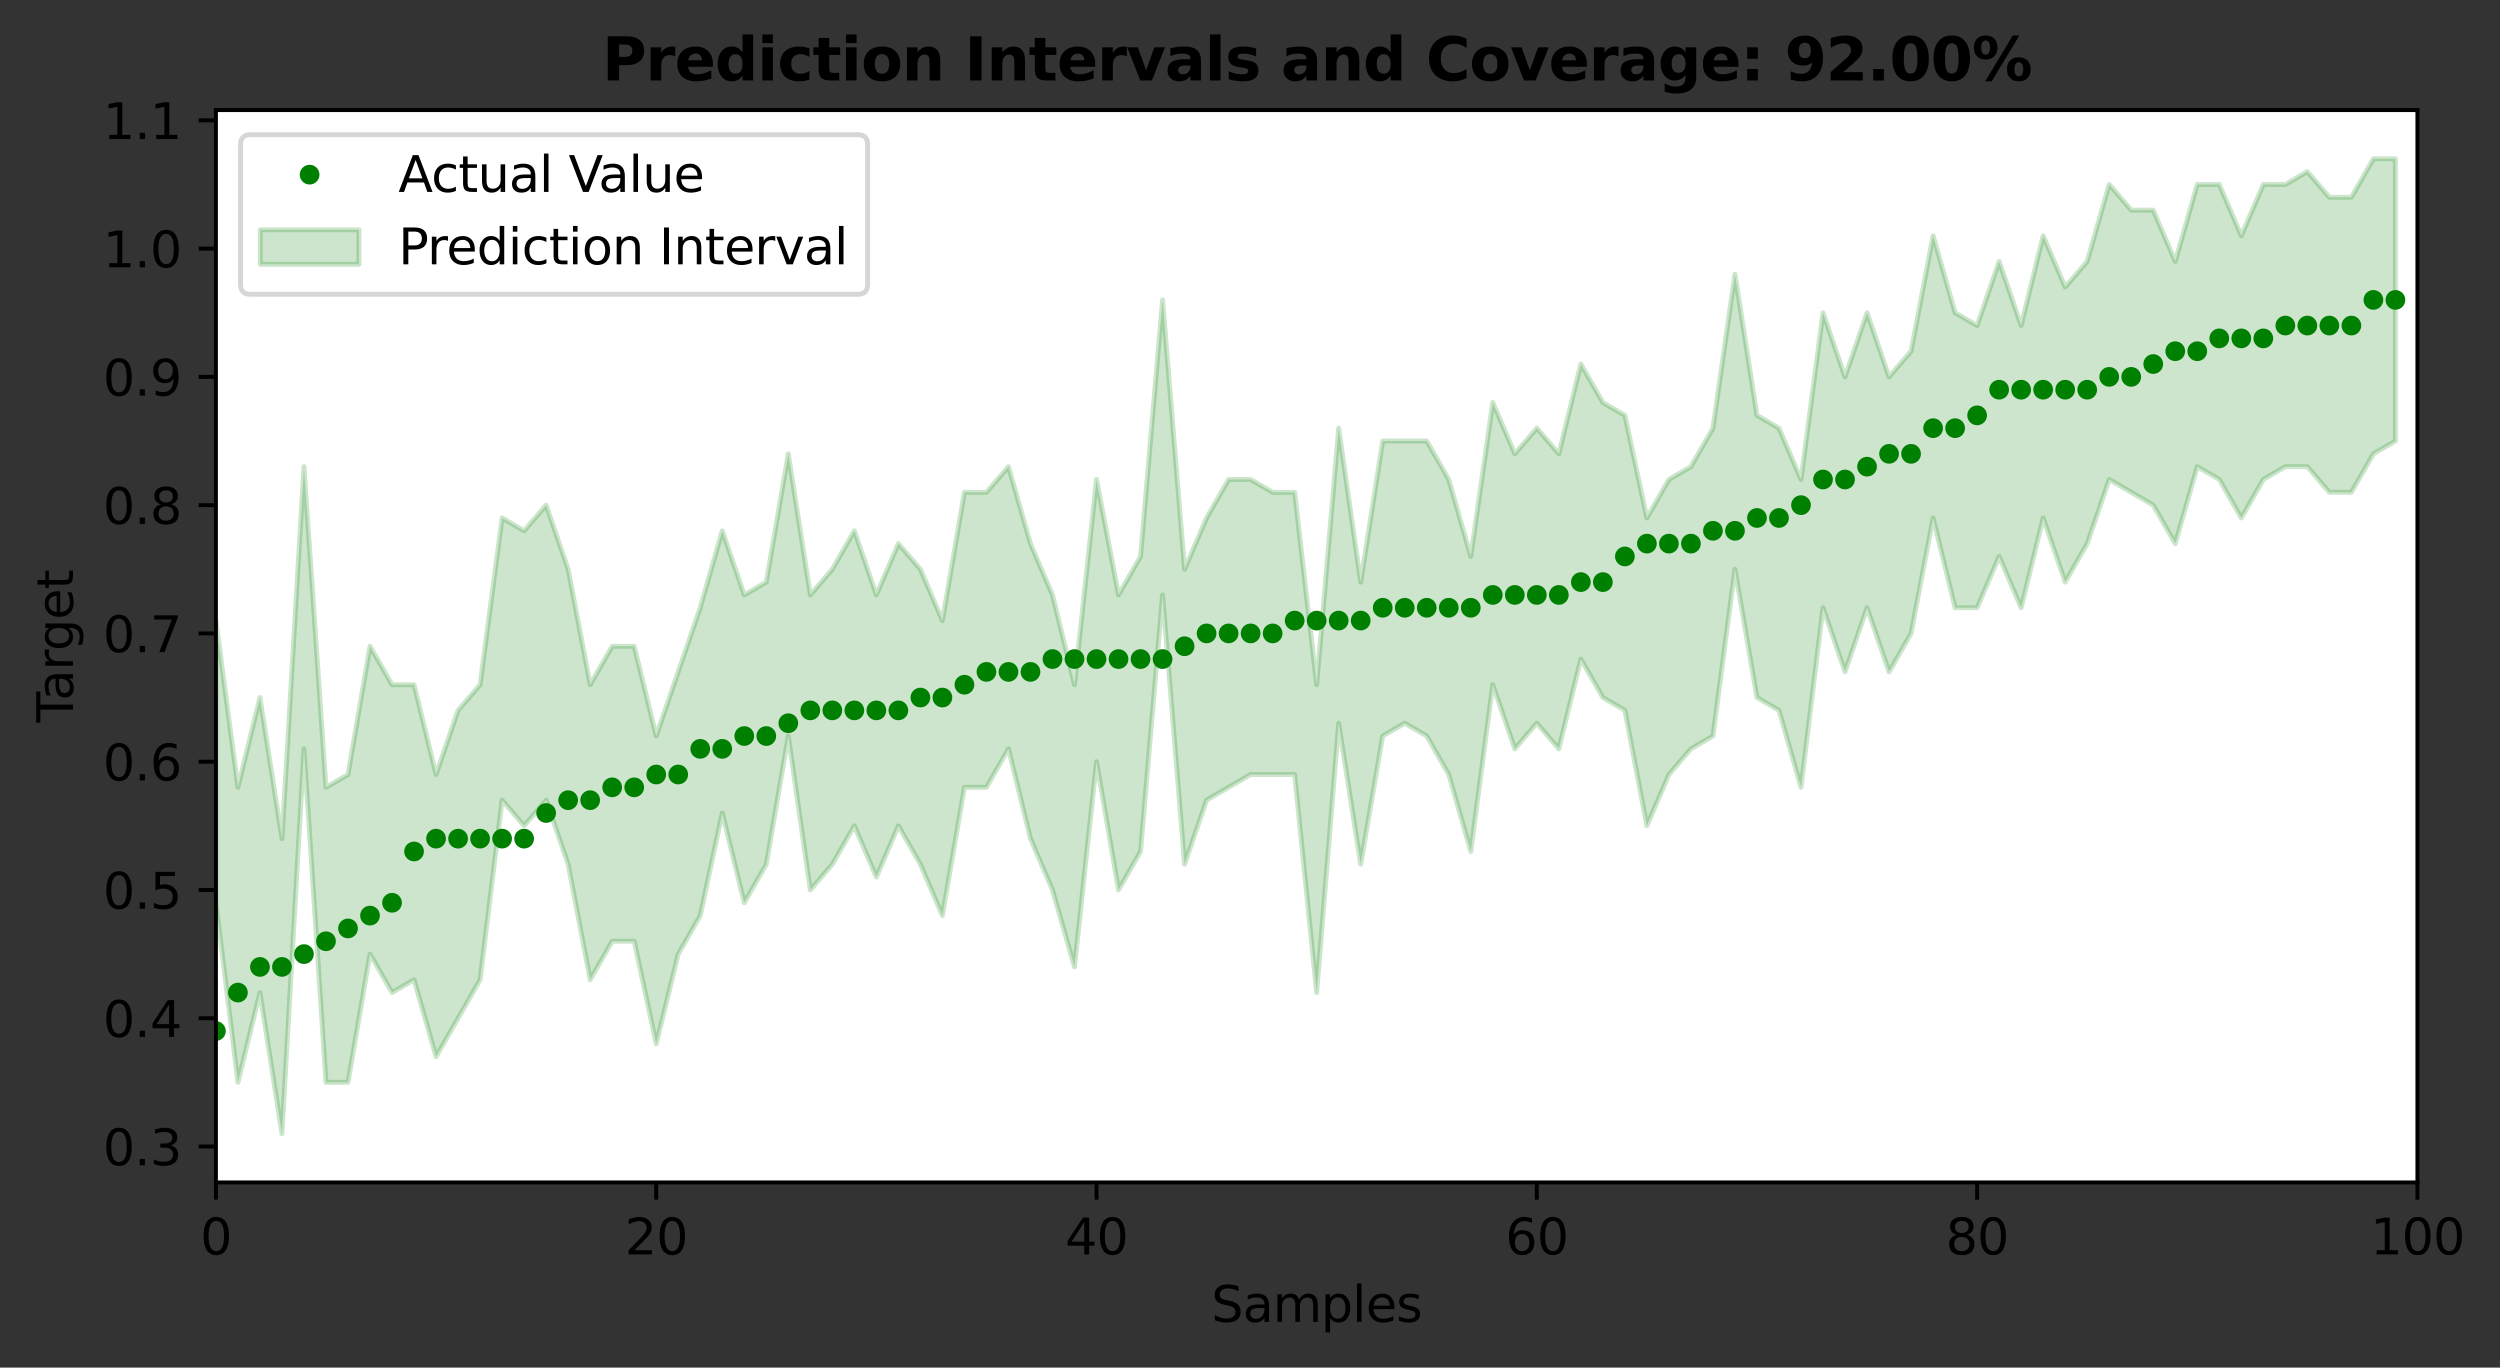 <?xml version="1.0" encoding="utf-8" standalone="no"?>
<!DOCTYPE svg PUBLIC "-//W3C//DTD SVG 1.1//EN"
  "http://www.w3.org/Graphics/SVG/1.1/DTD/svg11.dtd">
<svg xmlns:xlink="http://www.w3.org/1999/xlink" width="506.925pt" height="277.314pt" viewBox="0 0 506.925 277.314" xmlns="http://www.w3.org/2000/svg" version="1.1">
 <rect x="0" y="0" width="506.925" height="277.314" fill="#333333" stroke="none"/>
 <defs>
  <style type="text/css">*{stroke-linejoin: round; stroke-linecap: butt}</style>
 </defs>
 <g id="figure_1">
  <g id="patch_1">
   <path d="M 0 277.314 
L 506.925 277.314 
L 506.925 0 
L 0 0 
L 0 277.314 
z
" style="fill: none"/>
  </g>
  <g id="axes_1">
   <g id="patch_2">
    <path d="M 43.781 239.758 
L 490.181 239.758 
L 490.181 22.318 
L 43.781 22.318 
z
" style="fill: #ffffff"/>
   </g>
   <g id="PolyCollection_1">
    <defs>
     <path id="m444de2f236" d="M 43.781 -151.478 
L 43.781 -94.257 
L 48.245 -57.844 
L 52.709 -76.05 
L 57.173 -47.44 
L 61.637 -125.469 
L 66.101 -57.844 
L 70.565 -57.844 
L 75.029 -83.853 
L 79.493 -76.05 
L 83.957 -78.651 
L 88.421 -63.046 
L 92.885 -70.848 
L 97.349 -78.651 
L 101.813 -115.065 
L 106.277 -109.863 
L 110.741 -115.065 
L 115.205 -102.06 
L 119.669 -78.651 
L 124.133 -86.454 
L 128.597 -86.454 
L 133.061 -65.647 
L 137.525 -83.853 
L 141.989 -91.656 
L 146.453 -112.464 
L 150.917 -94.257 
L 155.381 -102.06 
L 159.845 -128.07 
L 164.309 -96.858 
L 168.773 -102.06 
L 173.237 -109.863 
L 177.701 -99.459 
L 182.165 -109.863 
L 186.629 -102.06 
L 191.093 -91.656 
L 195.557 -117.666 
L 200.021 -117.666 
L 204.485 -125.469 
L 208.949 -107.262 
L 213.413 -96.858 
L 217.877 -81.252 
L 222.341 -122.868 
L 226.805 -96.858 
L 231.269 -104.661 
L 235.733 -156.68 
L 240.197 -102.06 
L 244.661 -115.065 
L 249.125 -117.666 
L 253.589 -120.267 
L 258.053 -120.267 
L 262.517 -120.267 
L 266.981 -76.05 
L 271.445 -130.671 
L 275.909 -102.06 
L 280.373 -128.07 
L 284.837 -130.671 
L 289.301 -128.07 
L 293.765 -120.267 
L 298.229 -104.661 
L 302.693 -138.473 
L 307.157 -125.469 
L 311.621 -130.671 
L 316.085 -125.469 
L 320.549 -143.675 
L 325.013 -135.872 
L 329.477 -133.271 
L 333.941 -109.863 
L 338.405 -120.267 
L 342.869 -125.469 
L 347.333 -128.07 
L 351.797 -161.882 
L 356.261 -135.872 
L 360.725 -133.271 
L 365.189 -117.666 
L 369.653 -154.079 
L 374.117 -141.074 
L 378.581 -154.079 
L 383.045 -141.074 
L 387.509 -148.877 
L 391.973 -172.286 
L 396.437 -154.079 
L 400.901 -154.079 
L 405.365 -164.483 
L 409.829 -154.079 
L 414.293 -172.286 
L 418.757 -159.281 
L 423.221 -167.084 
L 427.685 -180.089 
L 432.149 -177.488 
L 436.613 -174.887 
L 441.077 -167.084 
L 445.541 -182.69 
L 450.005 -180.089 
L 454.469 -172.286 
L 458.933 -180.089 
L 463.397 -182.69 
L 467.861 -182.69 
L 472.325 -177.488 
L 476.789 -177.488 
L 481.253 -185.291 
L 485.717 -187.892 
L 485.717 -245.113 
L 485.717 -245.113 
L 481.253 -245.113 
L 476.789 -237.31 
L 472.325 -237.31 
L 467.861 -242.512 
L 463.397 -239.911 
L 458.933 -239.911 
L 454.469 -229.507 
L 450.005 -239.911 
L 445.541 -239.911 
L 441.077 -224.305 
L 436.613 -234.709 
L 432.149 -234.709 
L 427.685 -239.911 
L 423.221 -224.305 
L 418.757 -219.103 
L 414.293 -229.507 
L 409.829 -211.3 
L 405.365 -224.305 
L 400.901 -211.3 
L 396.437 -213.901 
L 391.973 -229.507 
L 387.509 -206.098 
L 383.045 -200.896 
L 378.581 -213.901 
L 374.117 -200.896 
L 369.653 -213.901 
L 365.189 -180.089 
L 360.725 -190.493 
L 356.261 -193.093 
L 351.797 -221.704 
L 347.333 -190.493 
L 342.869 -182.69 
L 338.405 -180.089 
L 333.941 -172.286 
L 329.477 -193.093 
L 325.013 -195.694 
L 320.549 -203.497 
L 316.085 -185.291 
L 311.621 -190.493 
L 307.157 -185.291 
L 302.693 -195.694 
L 298.229 -164.483 
L 293.765 -180.089 
L 289.301 -187.892 
L 284.837 -187.892 
L 280.373 -187.892 
L 275.909 -159.281 
L 271.445 -190.493 
L 266.981 -138.473 
L 262.517 -177.488 
L 258.053 -177.488 
L 253.589 -180.089 
L 249.125 -180.089 
L 244.661 -172.286 
L 240.197 -161.882 
L 235.733 -216.502 
L 231.269 -164.483 
L 226.805 -156.68 
L 222.341 -180.089 
L 217.877 -138.473 
L 213.413 -156.68 
L 208.949 -167.084 
L 204.485 -182.69 
L 200.021 -177.488 
L 195.557 -177.488 
L 191.093 -151.478 
L 186.629 -161.882 
L 182.165 -167.084 
L 177.701 -156.68 
L 173.237 -169.685 
L 168.773 -161.882 
L 164.309 -156.68 
L 159.845 -185.291 
L 155.381 -159.281 
L 150.917 -156.68 
L 146.453 -169.685 
L 141.989 -154.079 
L 137.525 -141.074 
L 133.061 -128.07 
L 128.597 -146.276 
L 124.133 -146.276 
L 119.669 -138.473 
L 115.205 -161.882 
L 110.741 -174.887 
L 106.277 -169.685 
L 101.813 -172.286 
L 97.349 -138.473 
L 92.885 -133.271 
L 88.421 -120.267 
L 83.957 -138.473 
L 79.493 -138.473 
L 75.029 -146.276 
L 70.565 -120.267 
L 66.101 -117.666 
L 61.637 -182.69 
L 57.173 -107.262 
L 52.709 -135.872 
L 48.245 -117.666 
L 43.781 -151.478 
z
" style="stroke: #008000; stroke-opacity: 0.2"/>
    </defs>
    <g clip-path="url(#pa0a5fe22d9)">
     <use xlink:href="#m444de2f236" x="0" y="277.314" style="fill: #008000; fill-opacity: 0.2; stroke: #008000; stroke-opacity: 0.2"/>
    </g>
   </g>
   <g id="matplotlib.axis_1">
    <g id="xtick_1">
     <g id="line2d_1">
      <defs>
       <path id="m618189be57" d="M 0 0 
L 0 3.5 
" style="stroke: #000000; stroke-width: 0.8"/>
      </defs>
      <g>
       <use xlink:href="#m618189be57" x="43.781" y="239.758" style="stroke: #000000; stroke-width: 0.8"/>
      </g>
     </g>
     <g id="text_1">
      <!-- 0 -->
      <g transform="translate(40.6 254.357)scale(0.1 -0.1)">
       <defs>
        <path id="DejaVuSans-30" d="M 2034 4250 
Q 1547 4250 1301 3770 
Q 1056 3291 1056 2328 
Q 1056 1369 1301 889 
Q 1547 409 2034 409 
Q 2525 409 2770 889 
Q 3016 1369 3016 2328 
Q 3016 3291 2770 3770 
Q 2525 4250 2034 4250 
z
M 2034 4750 
Q 2819 4750 3233 4129 
Q 3647 3509 3647 2328 
Q 3647 1150 3233 529 
Q 2819 -91 2034 -91 
Q 1250 -91 836 529 
Q 422 1150 422 2328 
Q 422 3509 836 4129 
Q 1250 4750 2034 4750 
z
" transform="scale(0.016)"/>
       </defs>
       <use xlink:href="#DejaVuSans-30"/>
      </g>
     </g>
    </g>
    <g id="xtick_2">
     <g id="line2d_2">
      <g>
       <use xlink:href="#m618189be57" x="133.061" y="239.758" style="stroke: #000000; stroke-width: 0.8"/>
      </g>
     </g>
     <g id="text_2">
      <!-- 20 -->
      <g transform="translate(126.699 254.357)scale(0.1 -0.1)">
       <defs>
        <path id="DejaVuSans-32" d="M 1228 531 
L 3431 531 
L 3431 0 
L 469 0 
L 469 531 
Q 828 903 1448 1529 
Q 2069 2156 2228 2338 
Q 2531 2678 2651 2914 
Q 2772 3150 2772 3378 
Q 2772 3750 2511 3984 
Q 2250 4219 1831 4219 
Q 1534 4219 1204 4116 
Q 875 4013 500 3803 
L 500 4441 
Q 881 4594 1212 4672 
Q 1544 4750 1819 4750 
Q 2544 4750 2975 4387 
Q 3406 4025 3406 3419 
Q 3406 3131 3298 2873 
Q 3191 2616 2906 2266 
Q 2828 2175 2409 1742 
Q 1991 1309 1228 531 
z
" transform="scale(0.016)"/>
       </defs>
       <use xlink:href="#DejaVuSans-32"/>
       <use xlink:href="#DejaVuSans-30" x="63.623"/>
      </g>
     </g>
    </g>
    <g id="xtick_3">
     <g id="line2d_3">
      <g>
       <use xlink:href="#m618189be57" x="222.341" y="239.758" style="stroke: #000000; stroke-width: 0.8"/>
      </g>
     </g>
     <g id="text_3">
      <!-- 40 -->
      <g transform="translate(215.979 254.357)scale(0.1 -0.1)">
       <defs>
        <path id="DejaVuSans-34" d="M 2419 4116 
L 825 1625 
L 2419 1625 
L 2419 4116 
z
M 2253 4666 
L 3047 4666 
L 3047 1625 
L 3713 1625 
L 3713 1100 
L 3047 1100 
L 3047 0 
L 2419 0 
L 2419 1100 
L 313 1100 
L 313 1709 
L 2253 4666 
z
" transform="scale(0.016)"/>
       </defs>
       <use xlink:href="#DejaVuSans-34"/>
       <use xlink:href="#DejaVuSans-30" x="63.623"/>
      </g>
     </g>
    </g>
    <g id="xtick_4">
     <g id="line2d_4">
      <g>
       <use xlink:href="#m618189be57" x="311.621" y="239.758" style="stroke: #000000; stroke-width: 0.8"/>
      </g>
     </g>
     <g id="text_4">
      <!-- 60 -->
      <g transform="translate(305.259 254.357)scale(0.1 -0.1)">
       <defs>
        <path id="DejaVuSans-36" d="M 2113 2584 
Q 1688 2584 1439 2293 
Q 1191 2003 1191 1497 
Q 1191 994 1439 701 
Q 1688 409 2113 409 
Q 2538 409 2786 701 
Q 3034 994 3034 1497 
Q 3034 2003 2786 2293 
Q 2538 2584 2113 2584 
z
M 3366 4563 
L 3366 3988 
Q 3128 4100 2886 4159 
Q 2644 4219 2406 4219 
Q 1781 4219 1451 3797 
Q 1122 3375 1075 2522 
Q 1259 2794 1537 2939 
Q 1816 3084 2150 3084 
Q 2853 3084 3261 2657 
Q 3669 2231 3669 1497 
Q 3669 778 3244 343 
Q 2819 -91 2113 -91 
Q 1303 -91 875 529 
Q 447 1150 447 2328 
Q 447 3434 972 4092 
Q 1497 4750 2381 4750 
Q 2619 4750 2861 4703 
Q 3103 4656 3366 4563 
z
" transform="scale(0.016)"/>
       </defs>
       <use xlink:href="#DejaVuSans-36"/>
       <use xlink:href="#DejaVuSans-30" x="63.623"/>
      </g>
     </g>
    </g>
    <g id="xtick_5">
     <g id="line2d_5">
      <g>
       <use xlink:href="#m618189be57" x="400.901" y="239.758" style="stroke: #000000; stroke-width: 0.8"/>
      </g>
     </g>
     <g id="text_5">
      <!-- 80 -->
      <g transform="translate(394.539 254.357)scale(0.1 -0.1)">
       <defs>
        <path id="DejaVuSans-38" d="M 2034 2216 
Q 1584 2216 1326 1975 
Q 1069 1734 1069 1313 
Q 1069 891 1326 650 
Q 1584 409 2034 409 
Q 2484 409 2743 651 
Q 3003 894 3003 1313 
Q 3003 1734 2745 1975 
Q 2488 2216 2034 2216 
z
M 1403 2484 
Q 997 2584 770 2862 
Q 544 3141 544 3541 
Q 544 4100 942 4425 
Q 1341 4750 2034 4750 
Q 2731 4750 3128 4425 
Q 3525 4100 3525 3541 
Q 3525 3141 3298 2862 
Q 3072 2584 2669 2484 
Q 3125 2378 3379 2068 
Q 3634 1759 3634 1313 
Q 3634 634 3220 271 
Q 2806 -91 2034 -91 
Q 1263 -91 848 271 
Q 434 634 434 1313 
Q 434 1759 690 2068 
Q 947 2378 1403 2484 
z
M 1172 3481 
Q 1172 3119 1398 2916 
Q 1625 2713 2034 2713 
Q 2441 2713 2670 2916 
Q 2900 3119 2900 3481 
Q 2900 3844 2670 4047 
Q 2441 4250 2034 4250 
Q 1625 4250 1398 4047 
Q 1172 3844 1172 3481 
z
" transform="scale(0.016)"/>
       </defs>
       <use xlink:href="#DejaVuSans-38"/>
       <use xlink:href="#DejaVuSans-30" x="63.623"/>
      </g>
     </g>
    </g>
    <g id="xtick_6">
     <g id="line2d_6">
      <g>
       <use xlink:href="#m618189be57" x="490.181" y="239.758" style="stroke: #000000; stroke-width: 0.8"/>
      </g>
     </g>
     <g id="text_6">
      <!-- 100 -->
      <g transform="translate(480.637 254.357)scale(0.1 -0.1)">
       <defs>
        <path id="DejaVuSans-31" d="M 794 531 
L 1825 531 
L 1825 4091 
L 703 3866 
L 703 4441 
L 1819 4666 
L 2450 4666 
L 2450 531 
L 3481 531 
L 3481 0 
L 794 0 
L 794 531 
z
" transform="scale(0.016)"/>
       </defs>
       <use xlink:href="#DejaVuSans-31"/>
       <use xlink:href="#DejaVuSans-30" x="63.623"/>
       <use xlink:href="#DejaVuSans-30" x="127.246"/>
      </g>
     </g>
    </g>
    <g id="text_7">
     <!-- Samples -->
     <g transform="translate(245.628 268.035)scale(0.1 -0.1)">
      <defs>
       <path id="DejaVuSans-53" d="M 3425 4513 
L 3425 3897 
Q 3066 4069 2747 4153 
Q 2428 4238 2131 4238 
Q 1616 4238 1336 4038 
Q 1056 3838 1056 3469 
Q 1056 3159 1242 3001 
Q 1428 2844 1947 2747 
L 2328 2669 
Q 3034 2534 3370 2195 
Q 3706 1856 3706 1288 
Q 3706 609 3251 259 
Q 2797 -91 1919 -91 
Q 1588 -91 1214 -16 
Q 841 59 441 206 
L 441 856 
Q 825 641 1194 531 
Q 1563 422 1919 422 
Q 2459 422 2753 634 
Q 3047 847 3047 1241 
Q 3047 1584 2836 1778 
Q 2625 1972 2144 2069 
L 1759 2144 
Q 1053 2284 737 2584 
Q 422 2884 422 3419 
Q 422 4038 858 4394 
Q 1294 4750 2059 4750 
Q 2388 4750 2728 4690 
Q 3069 4631 3425 4513 
z
" transform="scale(0.016)"/>
       <path id="DejaVuSans-61" d="M 2194 1759 
Q 1497 1759 1228 1600 
Q 959 1441 959 1056 
Q 959 750 1161 570 
Q 1363 391 1709 391 
Q 2188 391 2477 730 
Q 2766 1069 2766 1631 
L 2766 1759 
L 2194 1759 
z
M 3341 1997 
L 3341 0 
L 2766 0 
L 2766 531 
Q 2569 213 2275 61 
Q 1981 -91 1556 -91 
Q 1019 -91 701 211 
Q 384 513 384 1019 
Q 384 1609 779 1909 
Q 1175 2209 1959 2209 
L 2766 2209 
L 2766 2266 
Q 2766 2663 2505 2880 
Q 2244 3097 1772 3097 
Q 1472 3097 1187 3025 
Q 903 2953 641 2809 
L 641 3341 
Q 956 3463 1253 3523 
Q 1550 3584 1831 3584 
Q 2591 3584 2966 3190 
Q 3341 2797 3341 1997 
z
" transform="scale(0.016)"/>
       <path id="DejaVuSans-6d" d="M 3328 2828 
Q 3544 3216 3844 3400 
Q 4144 3584 4550 3584 
Q 5097 3584 5394 3201 
Q 5691 2819 5691 2113 
L 5691 0 
L 5113 0 
L 5113 2094 
Q 5113 2597 4934 2840 
Q 4756 3084 4391 3084 
Q 3944 3084 3684 2787 
Q 3425 2491 3425 1978 
L 3425 0 
L 2847 0 
L 2847 2094 
Q 2847 2600 2669 2842 
Q 2491 3084 2119 3084 
Q 1678 3084 1418 2786 
Q 1159 2488 1159 1978 
L 1159 0 
L 581 0 
L 581 3500 
L 1159 3500 
L 1159 2956 
Q 1356 3278 1631 3431 
Q 1906 3584 2284 3584 
Q 2666 3584 2933 3390 
Q 3200 3197 3328 2828 
z
" transform="scale(0.016)"/>
       <path id="DejaVuSans-70" d="M 1159 525 
L 1159 -1331 
L 581 -1331 
L 581 3500 
L 1159 3500 
L 1159 2969 
Q 1341 3281 1617 3432 
Q 1894 3584 2278 3584 
Q 2916 3584 3314 3078 
Q 3713 2572 3713 1747 
Q 3713 922 3314 415 
Q 2916 -91 2278 -91 
Q 1894 -91 1617 61 
Q 1341 213 1159 525 
z
M 3116 1747 
Q 3116 2381 2855 2742 
Q 2594 3103 2138 3103 
Q 1681 3103 1420 2742 
Q 1159 2381 1159 1747 
Q 1159 1113 1420 752 
Q 1681 391 2138 391 
Q 2594 391 2855 752 
Q 3116 1113 3116 1747 
z
" transform="scale(0.016)"/>
       <path id="DejaVuSans-6c" d="M 603 4863 
L 1178 4863 
L 1178 0 
L 603 0 
L 603 4863 
z
" transform="scale(0.016)"/>
       <path id="DejaVuSans-65" d="M 3597 1894 
L 3597 1613 
L 953 1613 
Q 991 1019 1311 708 
Q 1631 397 2203 397 
Q 2534 397 2845 478 
Q 3156 559 3463 722 
L 3463 178 
Q 3153 47 2828 -22 
Q 2503 -91 2169 -91 
Q 1331 -91 842 396 
Q 353 884 353 1716 
Q 353 2575 817 3079 
Q 1281 3584 2069 3584 
Q 2775 3584 3186 3129 
Q 3597 2675 3597 1894 
z
M 3022 2063 
Q 3016 2534 2758 2815 
Q 2500 3097 2075 3097 
Q 1594 3097 1305 2825 
Q 1016 2553 972 2059 
L 3022 2063 
z
" transform="scale(0.016)"/>
       <path id="DejaVuSans-73" d="M 2834 3397 
L 2834 2853 
Q 2591 2978 2328 3040 
Q 2066 3103 1784 3103 
Q 1356 3103 1142 2972 
Q 928 2841 928 2578 
Q 928 2378 1081 2264 
Q 1234 2150 1697 2047 
L 1894 2003 
Q 2506 1872 2764 1633 
Q 3022 1394 3022 966 
Q 3022 478 2636 193 
Q 2250 -91 1575 -91 
Q 1294 -91 989 -36 
Q 684 19 347 128 
L 347 722 
Q 666 556 975 473 
Q 1284 391 1588 391 
Q 1994 391 2212 530 
Q 2431 669 2431 922 
Q 2431 1156 2273 1281 
Q 2116 1406 1581 1522 
L 1381 1569 
Q 847 1681 609 1914 
Q 372 2147 372 2553 
Q 372 3047 722 3315 
Q 1072 3584 1716 3584 
Q 2034 3584 2315 3537 
Q 2597 3491 2834 3397 
z
" transform="scale(0.016)"/>
      </defs>
      <use xlink:href="#DejaVuSans-53"/>
      <use xlink:href="#DejaVuSans-61" x="63.477"/>
      <use xlink:href="#DejaVuSans-6d" x="124.756"/>
      <use xlink:href="#DejaVuSans-70" x="222.168"/>
      <use xlink:href="#DejaVuSans-6c" x="285.645"/>
      <use xlink:href="#DejaVuSans-65" x="313.428"/>
      <use xlink:href="#DejaVuSans-73" x="374.951"/>
     </g>
    </g>
   </g>
   <g id="matplotlib.axis_2">
    <g id="ytick_1">
     <g id="line2d_7">
      <defs>
       <path id="m7cdeef0e94" d="M 0 0 
L -3.5 0 
" style="stroke: #000000; stroke-width: 0.8"/>
      </defs>
      <g>
       <use xlink:href="#m7cdeef0e94" x="43.781" y="232.475" style="stroke: #000000; stroke-width: 0.8"/>
      </g>
     </g>
     <g id="text_8">
      <!-- 0.3 -->
      <g transform="translate(20.878 236.275)scale(0.1 -0.1)">
       <defs>
        <path id="DejaVuSans-2e" d="M 684 794 
L 1344 794 
L 1344 0 
L 684 0 
L 684 794 
z
" transform="scale(0.016)"/>
        <path id="DejaVuSans-33" d="M 2597 2516 
Q 3050 2419 3304 2112 
Q 3559 1806 3559 1356 
Q 3559 666 3084 287 
Q 2609 -91 1734 -91 
Q 1441 -91 1130 -33 
Q 819 25 488 141 
L 488 750 
Q 750 597 1062 519 
Q 1375 441 1716 441 
Q 2309 441 2620 675 
Q 2931 909 2931 1356 
Q 2931 1769 2642 2001 
Q 2353 2234 1838 2234 
L 1294 2234 
L 1294 2753 
L 1863 2753 
Q 2328 2753 2575 2939 
Q 2822 3125 2822 3475 
Q 2822 3834 2567 4026 
Q 2313 4219 1838 4219 
Q 1578 4219 1281 4162 
Q 984 4106 628 3988 
L 628 4550 
Q 988 4650 1302 4700 
Q 1616 4750 1894 4750 
Q 2613 4750 3031 4423 
Q 3450 4097 3450 3541 
Q 3450 3153 3228 2886 
Q 3006 2619 2597 2516 
z
" transform="scale(0.016)"/>
       </defs>
       <use xlink:href="#DejaVuSans-30"/>
       <use xlink:href="#DejaVuSans-2e" x="63.623"/>
       <use xlink:href="#DejaVuSans-33" x="95.41"/>
      </g>
     </g>
    </g>
    <g id="ytick_2">
     <g id="line2d_8">
      <g>
       <use xlink:href="#m7cdeef0e94" x="43.781" y="206.466" style="stroke: #000000; stroke-width: 0.8"/>
      </g>
     </g>
     <g id="text_9">
      <!-- 0.4 -->
      <g transform="translate(20.878 210.265)scale(0.1 -0.1)">
       <use xlink:href="#DejaVuSans-30"/>
       <use xlink:href="#DejaVuSans-2e" x="63.623"/>
       <use xlink:href="#DejaVuSans-34" x="95.41"/>
      </g>
     </g>
    </g>
    <g id="ytick_3">
     <g id="line2d_9">
      <g>
       <use xlink:href="#m7cdeef0e94" x="43.781" y="180.456" style="stroke: #000000; stroke-width: 0.8"/>
      </g>
     </g>
     <g id="text_10">
      <!-- 0.5 -->
      <g transform="translate(20.878 184.256)scale(0.1 -0.1)">
       <defs>
        <path id="DejaVuSans-35" d="M 691 4666 
L 3169 4666 
L 3169 4134 
L 1269 4134 
L 1269 2991 
Q 1406 3038 1543 3061 
Q 1681 3084 1819 3084 
Q 2600 3084 3056 2656 
Q 3513 2228 3513 1497 
Q 3513 744 3044 326 
Q 2575 -91 1722 -91 
Q 1428 -91 1123 -41 
Q 819 9 494 109 
L 494 744 
Q 775 591 1075 516 
Q 1375 441 1709 441 
Q 2250 441 2565 725 
Q 2881 1009 2881 1497 
Q 2881 1984 2565 2268 
Q 2250 2553 1709 2553 
Q 1456 2553 1204 2497 
Q 953 2441 691 2322 
L 691 4666 
z
" transform="scale(0.016)"/>
       </defs>
       <use xlink:href="#DejaVuSans-30"/>
       <use xlink:href="#DejaVuSans-2e" x="63.623"/>
       <use xlink:href="#DejaVuSans-35" x="95.41"/>
      </g>
     </g>
    </g>
    <g id="ytick_4">
     <g id="line2d_10">
      <g>
       <use xlink:href="#m7cdeef0e94" x="43.781" y="154.447" style="stroke: #000000; stroke-width: 0.8"/>
      </g>
     </g>
     <g id="text_11">
      <!-- 0.6 -->
      <g transform="translate(20.878 158.246)scale(0.1 -0.1)">
       <use xlink:href="#DejaVuSans-30"/>
       <use xlink:href="#DejaVuSans-2e" x="63.623"/>
       <use xlink:href="#DejaVuSans-36" x="95.41"/>
      </g>
     </g>
    </g>
    <g id="ytick_5">
     <g id="line2d_11">
      <g>
       <use xlink:href="#m7cdeef0e94" x="43.781" y="128.437" style="stroke: #000000; stroke-width: 0.8"/>
      </g>
     </g>
     <g id="text_12">
      <!-- 0.7 -->
      <g transform="translate(20.878 132.236)scale(0.1 -0.1)">
       <defs>
        <path id="DejaVuSans-37" d="M 525 4666 
L 3525 4666 
L 3525 4397 
L 1831 0 
L 1172 0 
L 2766 4134 
L 525 4134 
L 525 4666 
z
" transform="scale(0.016)"/>
       </defs>
       <use xlink:href="#DejaVuSans-30"/>
       <use xlink:href="#DejaVuSans-2e" x="63.623"/>
       <use xlink:href="#DejaVuSans-37" x="95.41"/>
      </g>
     </g>
    </g>
    <g id="ytick_6">
     <g id="line2d_12">
      <g>
       <use xlink:href="#m7cdeef0e94" x="43.781" y="102.428" style="stroke: #000000; stroke-width: 0.8"/>
      </g>
     </g>
     <g id="text_13">
      <!-- 0.8 -->
      <g transform="translate(20.878 106.227)scale(0.1 -0.1)">
       <use xlink:href="#DejaVuSans-30"/>
       <use xlink:href="#DejaVuSans-2e" x="63.623"/>
       <use xlink:href="#DejaVuSans-38" x="95.41"/>
      </g>
     </g>
    </g>
    <g id="ytick_7">
     <g id="line2d_13">
      <g>
       <use xlink:href="#m7cdeef0e94" x="43.781" y="76.418" style="stroke: #000000; stroke-width: 0.8"/>
      </g>
     </g>
     <g id="text_14">
      <!-- 0.9 -->
      <g transform="translate(20.878 80.217)scale(0.1 -0.1)">
       <defs>
        <path id="DejaVuSans-39" d="M 703 97 
L 703 672 
Q 941 559 1184 500 
Q 1428 441 1663 441 
Q 2288 441 2617 861 
Q 2947 1281 2994 2138 
Q 2813 1869 2534 1725 
Q 2256 1581 1919 1581 
Q 1219 1581 811 2004 
Q 403 2428 403 3163 
Q 403 3881 828 4315 
Q 1253 4750 1959 4750 
Q 2769 4750 3195 4129 
Q 3622 3509 3622 2328 
Q 3622 1225 3098 567 
Q 2575 -91 1691 -91 
Q 1453 -91 1209 -44 
Q 966 3 703 97 
z
M 1959 2075 
Q 2384 2075 2632 2365 
Q 2881 2656 2881 3163 
Q 2881 3666 2632 3958 
Q 2384 4250 1959 4250 
Q 1534 4250 1286 3958 
Q 1038 3666 1038 3163 
Q 1038 2656 1286 2365 
Q 1534 2075 1959 2075 
z
" transform="scale(0.016)"/>
       </defs>
       <use xlink:href="#DejaVuSans-30"/>
       <use xlink:href="#DejaVuSans-2e" x="63.623"/>
       <use xlink:href="#DejaVuSans-39" x="95.41"/>
      </g>
     </g>
    </g>
    <g id="ytick_8">
     <g id="line2d_14">
      <g>
       <use xlink:href="#m7cdeef0e94" x="43.781" y="50.408" style="stroke: #000000; stroke-width: 0.8"/>
      </g>
     </g>
     <g id="text_15">
      <!-- 1.0 -->
      <g transform="translate(20.878 54.208)scale(0.1 -0.1)">
       <use xlink:href="#DejaVuSans-31"/>
       <use xlink:href="#DejaVuSans-2e" x="63.623"/>
       <use xlink:href="#DejaVuSans-30" x="95.41"/>
      </g>
     </g>
    </g>
    <g id="ytick_9">
     <g id="line2d_15">
      <g>
       <use xlink:href="#m7cdeef0e94" x="43.781" y="24.399" style="stroke: #000000; stroke-width: 0.8"/>
      </g>
     </g>
     <g id="text_16">
      <!-- 1.1 -->
      <g transform="translate(20.878 28.198)scale(0.1 -0.1)">
       <use xlink:href="#DejaVuSans-31"/>
       <use xlink:href="#DejaVuSans-2e" x="63.623"/>
       <use xlink:href="#DejaVuSans-31" x="95.41"/>
      </g>
     </g>
    </g>
    <g id="text_17">
     <!-- Target -->
     <g transform="translate(14.798 146.51)rotate(-90)scale(0.1 -0.1)">
      <defs>
       <path id="DejaVuSans-54" d="M -19 4666 
L 3928 4666 
L 3928 4134 
L 2272 4134 
L 2272 0 
L 1638 0 
L 1638 4134 
L -19 4134 
L -19 4666 
z
" transform="scale(0.016)"/>
       <path id="DejaVuSans-72" d="M 2631 2963 
Q 2534 3019 2420 3045 
Q 2306 3072 2169 3072 
Q 1681 3072 1420 2755 
Q 1159 2438 1159 1844 
L 1159 0 
L 581 0 
L 581 3500 
L 1159 3500 
L 1159 2956 
Q 1341 3275 1631 3429 
Q 1922 3584 2338 3584 
Q 2397 3584 2469 3576 
Q 2541 3569 2628 3553 
L 2631 2963 
z
" transform="scale(0.016)"/>
       <path id="DejaVuSans-67" d="M 2906 1791 
Q 2906 2416 2648 2759 
Q 2391 3103 1925 3103 
Q 1463 3103 1205 2759 
Q 947 2416 947 1791 
Q 947 1169 1205 825 
Q 1463 481 1925 481 
Q 2391 481 2648 825 
Q 2906 1169 2906 1791 
z
M 3481 434 
Q 3481 -459 3084 -895 
Q 2688 -1331 1869 -1331 
Q 1566 -1331 1297 -1286 
Q 1028 -1241 775 -1147 
L 775 -588 
Q 1028 -725 1275 -790 
Q 1522 -856 1778 -856 
Q 2344 -856 2625 -561 
Q 2906 -266 2906 331 
L 2906 616 
Q 2728 306 2450 153 
Q 2172 0 1784 0 
Q 1141 0 747 490 
Q 353 981 353 1791 
Q 353 2603 747 3093 
Q 1141 3584 1784 3584 
Q 2172 3584 2450 3431 
Q 2728 3278 2906 2969 
L 2906 3500 
L 3481 3500 
L 3481 434 
z
" transform="scale(0.016)"/>
       <path id="DejaVuSans-74" d="M 1172 4494 
L 1172 3500 
L 2356 3500 
L 2356 3053 
L 1172 3053 
L 1172 1153 
Q 1172 725 1289 603 
Q 1406 481 1766 481 
L 2356 481 
L 2356 0 
L 1766 0 
Q 1100 0 847 248 
Q 594 497 594 1153 
L 594 3053 
L 172 3053 
L 172 3500 
L 594 3500 
L 594 4494 
L 1172 4494 
z
" transform="scale(0.016)"/>
      </defs>
      <use xlink:href="#DejaVuSans-54"/>
      <use xlink:href="#DejaVuSans-61" x="44.584"/>
      <use xlink:href="#DejaVuSans-72" x="105.863"/>
      <use xlink:href="#DejaVuSans-67" x="145.227"/>
      <use xlink:href="#DejaVuSans-65" x="208.703"/>
      <use xlink:href="#DejaVuSans-74" x="270.227"/>
     </g>
    </g>
   </g>
   <g id="line2d_16">
    <defs>
     <path id="m1cd33ff6ee" d="M 0 1.5 
C 0.398 1.5 0.779 1.342 1.061 1.061 
C 1.342 0.779 1.5 0.398 1.5 0 
C 1.5 -0.398 1.342 -0.779 1.061 -1.061 
C 0.779 -1.342 0.398 -1.5 0 -1.5 
C -0.398 -1.5 -0.779 -1.342 -1.061 -1.061 
C -1.342 -0.779 -1.5 -0.398 -1.5 0 
C -1.5 0.398 -1.342 0.779 -1.061 1.061 
C -0.779 1.342 -0.398 1.5 0 1.5 
z
" style="stroke: #008000"/>
    </defs>
    <g clip-path="url(#pa0a5fe22d9)">
     <use xlink:href="#m1cd33ff6ee" x="43.781" y="209.067" style="fill: #008000; stroke: #008000"/>
     <use xlink:href="#m1cd33ff6ee" x="48.245" y="201.264" style="fill: #008000; stroke: #008000"/>
     <use xlink:href="#m1cd33ff6ee" x="52.709" y="196.062" style="fill: #008000; stroke: #008000"/>
     <use xlink:href="#m1cd33ff6ee" x="57.173" y="196.062" style="fill: #008000; stroke: #008000"/>
     <use xlink:href="#m1cd33ff6ee" x="61.637" y="193.461" style="fill: #008000; stroke: #008000"/>
     <use xlink:href="#m1cd33ff6ee" x="66.101" y="190.86" style="fill: #008000; stroke: #008000"/>
     <use xlink:href="#m1cd33ff6ee" x="70.565" y="188.259" style="fill: #008000; stroke: #008000"/>
     <use xlink:href="#m1cd33ff6ee" x="75.029" y="185.658" style="fill: #008000; stroke: #008000"/>
     <use xlink:href="#m1cd33ff6ee" x="79.493" y="183.057" style="fill: #008000; stroke: #008000"/>
     <use xlink:href="#m1cd33ff6ee" x="83.957" y="172.653" style="fill: #008000; stroke: #008000"/>
     <use xlink:href="#m1cd33ff6ee" x="88.421" y="170.052" style="fill: #008000; stroke: #008000"/>
     <use xlink:href="#m1cd33ff6ee" x="92.885" y="170.052" style="fill: #008000; stroke: #008000"/>
     <use xlink:href="#m1cd33ff6ee" x="97.349" y="170.052" style="fill: #008000; stroke: #008000"/>
     <use xlink:href="#m1cd33ff6ee" x="101.813" y="170.052" style="fill: #008000; stroke: #008000"/>
     <use xlink:href="#m1cd33ff6ee" x="106.277" y="170.052" style="fill: #008000; stroke: #008000"/>
     <use xlink:href="#m1cd33ff6ee" x="110.741" y="164.851" style="fill: #008000; stroke: #008000"/>
     <use xlink:href="#m1cd33ff6ee" x="115.205" y="162.25" style="fill: #008000; stroke: #008000"/>
     <use xlink:href="#m1cd33ff6ee" x="119.669" y="162.25" style="fill: #008000; stroke: #008000"/>
     <use xlink:href="#m1cd33ff6ee" x="124.133" y="159.649" style="fill: #008000; stroke: #008000"/>
     <use xlink:href="#m1cd33ff6ee" x="128.597" y="159.649" style="fill: #008000; stroke: #008000"/>
     <use xlink:href="#m1cd33ff6ee" x="133.061" y="157.048" style="fill: #008000; stroke: #008000"/>
     <use xlink:href="#m1cd33ff6ee" x="137.525" y="157.048" style="fill: #008000; stroke: #008000"/>
     <use xlink:href="#m1cd33ff6ee" x="141.989" y="151.846" style="fill: #008000; stroke: #008000"/>
     <use xlink:href="#m1cd33ff6ee" x="146.453" y="151.846" style="fill: #008000; stroke: #008000"/>
     <use xlink:href="#m1cd33ff6ee" x="150.917" y="149.245" style="fill: #008000; stroke: #008000"/>
     <use xlink:href="#m1cd33ff6ee" x="155.381" y="149.245" style="fill: #008000; stroke: #008000"/>
     <use xlink:href="#m1cd33ff6ee" x="159.845" y="146.644" style="fill: #008000; stroke: #008000"/>
     <use xlink:href="#m1cd33ff6ee" x="164.309" y="144.043" style="fill: #008000; stroke: #008000"/>
     <use xlink:href="#m1cd33ff6ee" x="168.773" y="144.043" style="fill: #008000; stroke: #008000"/>
     <use xlink:href="#m1cd33ff6ee" x="173.237" y="144.043" style="fill: #008000; stroke: #008000"/>
     <use xlink:href="#m1cd33ff6ee" x="177.701" y="144.043" style="fill: #008000; stroke: #008000"/>
     <use xlink:href="#m1cd33ff6ee" x="182.165" y="144.043" style="fill: #008000; stroke: #008000"/>
     <use xlink:href="#m1cd33ff6ee" x="186.629" y="141.442" style="fill: #008000; stroke: #008000"/>
     <use xlink:href="#m1cd33ff6ee" x="191.093" y="141.442" style="fill: #008000; stroke: #008000"/>
     <use xlink:href="#m1cd33ff6ee" x="195.557" y="138.841" style="fill: #008000; stroke: #008000"/>
     <use xlink:href="#m1cd33ff6ee" x="200.021" y="136.24" style="fill: #008000; stroke: #008000"/>
     <use xlink:href="#m1cd33ff6ee" x="204.485" y="136.24" style="fill: #008000; stroke: #008000"/>
     <use xlink:href="#m1cd33ff6ee" x="208.949" y="136.24" style="fill: #008000; stroke: #008000"/>
     <use xlink:href="#m1cd33ff6ee" x="213.413" y="133.639" style="fill: #008000; stroke: #008000"/>
     <use xlink:href="#m1cd33ff6ee" x="217.877" y="133.639" style="fill: #008000; stroke: #008000"/>
     <use xlink:href="#m1cd33ff6ee" x="222.341" y="133.639" style="fill: #008000; stroke: #008000"/>
     <use xlink:href="#m1cd33ff6ee" x="226.805" y="133.639" style="fill: #008000; stroke: #008000"/>
     <use xlink:href="#m1cd33ff6ee" x="231.269" y="133.639" style="fill: #008000; stroke: #008000"/>
     <use xlink:href="#m1cd33ff6ee" x="235.733" y="133.639" style="fill: #008000; stroke: #008000"/>
     <use xlink:href="#m1cd33ff6ee" x="240.197" y="131.038" style="fill: #008000; stroke: #008000"/>
     <use xlink:href="#m1cd33ff6ee" x="244.661" y="128.437" style="fill: #008000; stroke: #008000"/>
     <use xlink:href="#m1cd33ff6ee" x="249.125" y="128.437" style="fill: #008000; stroke: #008000"/>
     <use xlink:href="#m1cd33ff6ee" x="253.589" y="128.437" style="fill: #008000; stroke: #008000"/>
     <use xlink:href="#m1cd33ff6ee" x="258.053" y="128.437" style="fill: #008000; stroke: #008000"/>
     <use xlink:href="#m1cd33ff6ee" x="262.517" y="125.836" style="fill: #008000; stroke: #008000"/>
     <use xlink:href="#m1cd33ff6ee" x="266.981" y="125.836" style="fill: #008000; stroke: #008000"/>
     <use xlink:href="#m1cd33ff6ee" x="271.445" y="125.836" style="fill: #008000; stroke: #008000"/>
     <use xlink:href="#m1cd33ff6ee" x="275.909" y="125.836" style="fill: #008000; stroke: #008000"/>
     <use xlink:href="#m1cd33ff6ee" x="280.373" y="123.235" style="fill: #008000; stroke: #008000"/>
     <use xlink:href="#m1cd33ff6ee" x="284.837" y="123.235" style="fill: #008000; stroke: #008000"/>
     <use xlink:href="#m1cd33ff6ee" x="289.301" y="123.235" style="fill: #008000; stroke: #008000"/>
     <use xlink:href="#m1cd33ff6ee" x="293.765" y="123.235" style="fill: #008000; stroke: #008000"/>
     <use xlink:href="#m1cd33ff6ee" x="298.229" y="123.235" style="fill: #008000; stroke: #008000"/>
     <use xlink:href="#m1cd33ff6ee" x="302.693" y="120.634" style="fill: #008000; stroke: #008000"/>
     <use xlink:href="#m1cd33ff6ee" x="307.157" y="120.634" style="fill: #008000; stroke: #008000"/>
     <use xlink:href="#m1cd33ff6ee" x="311.621" y="120.634" style="fill: #008000; stroke: #008000"/>
     <use xlink:href="#m1cd33ff6ee" x="316.085" y="120.634" style="fill: #008000; stroke: #008000"/>
     <use xlink:href="#m1cd33ff6ee" x="320.549" y="118.033" style="fill: #008000; stroke: #008000"/>
     <use xlink:href="#m1cd33ff6ee" x="325.013" y="118.033" style="fill: #008000; stroke: #008000"/>
     <use xlink:href="#m1cd33ff6ee" x="329.477" y="112.831" style="fill: #008000; stroke: #008000"/>
     <use xlink:href="#m1cd33ff6ee" x="333.941" y="110.23" style="fill: #008000; stroke: #008000"/>
     <use xlink:href="#m1cd33ff6ee" x="338.405" y="110.23" style="fill: #008000; stroke: #008000"/>
     <use xlink:href="#m1cd33ff6ee" x="342.869" y="110.23" style="fill: #008000; stroke: #008000"/>
     <use xlink:href="#m1cd33ff6ee" x="347.333" y="107.63" style="fill: #008000; stroke: #008000"/>
     <use xlink:href="#m1cd33ff6ee" x="351.797" y="107.63" style="fill: #008000; stroke: #008000"/>
     <use xlink:href="#m1cd33ff6ee" x="356.261" y="105.029" style="fill: #008000; stroke: #008000"/>
     <use xlink:href="#m1cd33ff6ee" x="360.725" y="105.029" style="fill: #008000; stroke: #008000"/>
     <use xlink:href="#m1cd33ff6ee" x="365.189" y="102.428" style="fill: #008000; stroke: #008000"/>
     <use xlink:href="#m1cd33ff6ee" x="369.653" y="97.226" style="fill: #008000; stroke: #008000"/>
     <use xlink:href="#m1cd33ff6ee" x="374.117" y="97.226" style="fill: #008000; stroke: #008000"/>
     <use xlink:href="#m1cd33ff6ee" x="378.581" y="94.625" style="fill: #008000; stroke: #008000"/>
     <use xlink:href="#m1cd33ff6ee" x="383.045" y="92.024" style="fill: #008000; stroke: #008000"/>
     <use xlink:href="#m1cd33ff6ee" x="387.509" y="92.024" style="fill: #008000; stroke: #008000"/>
     <use xlink:href="#m1cd33ff6ee" x="391.973" y="86.822" style="fill: #008000; stroke: #008000"/>
     <use xlink:href="#m1cd33ff6ee" x="396.437" y="86.822" style="fill: #008000; stroke: #008000"/>
     <use xlink:href="#m1cd33ff6ee" x="400.901" y="84.221" style="fill: #008000; stroke: #008000"/>
     <use xlink:href="#m1cd33ff6ee" x="405.365" y="79.019" style="fill: #008000; stroke: #008000"/>
     <use xlink:href="#m1cd33ff6ee" x="409.829" y="79.019" style="fill: #008000; stroke: #008000"/>
     <use xlink:href="#m1cd33ff6ee" x="414.293" y="79.019" style="fill: #008000; stroke: #008000"/>
     <use xlink:href="#m1cd33ff6ee" x="418.757" y="79.019" style="fill: #008000; stroke: #008000"/>
     <use xlink:href="#m1cd33ff6ee" x="423.221" y="79.019" style="fill: #008000; stroke: #008000"/>
     <use xlink:href="#m1cd33ff6ee" x="427.685" y="76.418" style="fill: #008000; stroke: #008000"/>
     <use xlink:href="#m1cd33ff6ee" x="432.149" y="76.418" style="fill: #008000; stroke: #008000"/>
     <use xlink:href="#m1cd33ff6ee" x="436.613" y="73.817" style="fill: #008000; stroke: #008000"/>
     <use xlink:href="#m1cd33ff6ee" x="441.077" y="71.216" style="fill: #008000; stroke: #008000"/>
     <use xlink:href="#m1cd33ff6ee" x="445.541" y="71.216" style="fill: #008000; stroke: #008000"/>
     <use xlink:href="#m1cd33ff6ee" x="450.005" y="68.615" style="fill: #008000; stroke: #008000"/>
     <use xlink:href="#m1cd33ff6ee" x="454.469" y="68.615" style="fill: #008000; stroke: #008000"/>
     <use xlink:href="#m1cd33ff6ee" x="458.933" y="68.615" style="fill: #008000; stroke: #008000"/>
     <use xlink:href="#m1cd33ff6ee" x="463.397" y="66.014" style="fill: #008000; stroke: #008000"/>
     <use xlink:href="#m1cd33ff6ee" x="467.861" y="66.014" style="fill: #008000; stroke: #008000"/>
     <use xlink:href="#m1cd33ff6ee" x="472.325" y="66.014" style="fill: #008000; stroke: #008000"/>
     <use xlink:href="#m1cd33ff6ee" x="476.789" y="66.014" style="fill: #008000; stroke: #008000"/>
     <use xlink:href="#m1cd33ff6ee" x="481.253" y="60.812" style="fill: #008000; stroke: #008000"/>
     <use xlink:href="#m1cd33ff6ee" x="485.717" y="60.812" style="fill: #008000; stroke: #008000"/>
    </g>
   </g>
   <g id="patch_3">
    <path d="M 43.781 239.758 
L 43.781 22.318 
" style="fill: none; stroke: #000000; stroke-width: 0.8; stroke-linejoin: miter; stroke-linecap: square"/>
   </g>
   <g id="patch_4">
    <path d="M 490.181 239.758 
L 490.181 22.318 
" style="fill: none; stroke: #000000; stroke-width: 0.8; stroke-linejoin: miter; stroke-linecap: square"/>
   </g>
   <g id="patch_5">
    <path d="M 43.781 239.758 
L 490.181 239.758 
" style="fill: none; stroke: #000000; stroke-width: 0.8; stroke-linejoin: miter; stroke-linecap: square"/>
   </g>
   <g id="patch_6">
    <path d="M 43.781 22.318 
L 490.181 22.318 
" style="fill: none; stroke: #000000; stroke-width: 0.8; stroke-linejoin: miter; stroke-linecap: square"/>
   </g>
   <g id="text_18">
    <!-- Prediction Intervals and Coverage: 92.00% -->
    <g transform="translate(122.103 16.318)scale(0.12 -0.12)">
     <defs>
      <path id="DejaVuSans-Bold-50" d="M 588 4666 
L 2584 4666 
Q 3475 4666 3951 4270 
Q 4428 3875 4428 3144 
Q 4428 2409 3951 2014 
Q 3475 1619 2584 1619 
L 1791 1619 
L 1791 0 
L 588 0 
L 588 4666 
z
M 1791 3794 
L 1791 2491 
L 2456 2491 
Q 2806 2491 2997 2661 
Q 3188 2831 3188 3144 
Q 3188 3456 2997 3625 
Q 2806 3794 2456 3794 
L 1791 3794 
z
" transform="scale(0.016)"/>
      <path id="DejaVuSans-Bold-72" d="M 3138 2547 
Q 2991 2616 2845 2648 
Q 2700 2681 2553 2681 
Q 2122 2681 1889 2404 
Q 1656 2128 1656 1613 
L 1656 0 
L 538 0 
L 538 3500 
L 1656 3500 
L 1656 2925 
Q 1872 3269 2151 3426 
Q 2431 3584 2822 3584 
Q 2878 3584 2943 3579 
Q 3009 3575 3134 3559 
L 3138 2547 
z
" transform="scale(0.016)"/>
      <path id="DejaVuSans-Bold-65" d="M 4031 1759 
L 4031 1441 
L 1416 1441 
Q 1456 1047 1700 850 
Q 1944 653 2381 653 
Q 2734 653 3104 758 
Q 3475 863 3866 1075 
L 3866 213 
Q 3469 63 3072 -14 
Q 2675 -91 2278 -91 
Q 1328 -91 801 392 
Q 275 875 275 1747 
Q 275 2603 792 3093 
Q 1309 3584 2216 3584 
Q 3041 3584 3536 3087 
Q 4031 2591 4031 1759 
z
M 2881 2131 
Q 2881 2450 2695 2645 
Q 2509 2841 2209 2841 
Q 1884 2841 1681 2658 
Q 1478 2475 1428 2131 
L 2881 2131 
z
" transform="scale(0.016)"/>
      <path id="DejaVuSans-Bold-64" d="M 2919 2988 
L 2919 4863 
L 4044 4863 
L 4044 0 
L 2919 0 
L 2919 506 
Q 2688 197 2409 53 
Q 2131 -91 1766 -91 
Q 1119 -91 703 423 
Q 288 938 288 1747 
Q 288 2556 703 3070 
Q 1119 3584 1766 3584 
Q 2128 3584 2408 3439 
Q 2688 3294 2919 2988 
z
M 2181 722 
Q 2541 722 2730 984 
Q 2919 1247 2919 1747 
Q 2919 2247 2730 2509 
Q 2541 2772 2181 2772 
Q 1825 2772 1636 2509 
Q 1447 2247 1447 1747 
Q 1447 1247 1636 984 
Q 1825 722 2181 722 
z
" transform="scale(0.016)"/>
      <path id="DejaVuSans-Bold-69" d="M 538 3500 
L 1656 3500 
L 1656 0 
L 538 0 
L 538 3500 
z
M 538 4863 
L 1656 4863 
L 1656 3950 
L 538 3950 
L 538 4863 
z
" transform="scale(0.016)"/>
      <path id="DejaVuSans-Bold-63" d="M 3366 3391 
L 3366 2478 
Q 3138 2634 2908 2709 
Q 2678 2784 2431 2784 
Q 1963 2784 1702 2511 
Q 1441 2238 1441 1747 
Q 1441 1256 1702 982 
Q 1963 709 2431 709 
Q 2694 709 2930 787 
Q 3166 866 3366 1019 
L 3366 103 
Q 3103 6 2833 -42 
Q 2563 -91 2291 -91 
Q 1344 -91 809 395 
Q 275 881 275 1747 
Q 275 2613 809 3098 
Q 1344 3584 2291 3584 
Q 2566 3584 2833 3536 
Q 3100 3488 3366 3391 
z
" transform="scale(0.016)"/>
      <path id="DejaVuSans-Bold-74" d="M 1759 4494 
L 1759 3500 
L 2913 3500 
L 2913 2700 
L 1759 2700 
L 1759 1216 
Q 1759 972 1856 886 
Q 1953 800 2241 800 
L 2816 800 
L 2816 0 
L 1856 0 
Q 1194 0 917 276 
Q 641 553 641 1216 
L 641 2700 
L 84 2700 
L 84 3500 
L 641 3500 
L 641 4494 
L 1759 4494 
z
" transform="scale(0.016)"/>
      <path id="DejaVuSans-Bold-6f" d="M 2203 2784 
Q 1831 2784 1636 2517 
Q 1441 2250 1441 1747 
Q 1441 1244 1636 976 
Q 1831 709 2203 709 
Q 2569 709 2762 976 
Q 2956 1244 2956 1747 
Q 2956 2250 2762 2517 
Q 2569 2784 2203 2784 
z
M 2203 3584 
Q 3106 3584 3614 3096 
Q 4122 2609 4122 1747 
Q 4122 884 3614 396 
Q 3106 -91 2203 -91 
Q 1297 -91 786 396 
Q 275 884 275 1747 
Q 275 2609 786 3096 
Q 1297 3584 2203 3584 
z
" transform="scale(0.016)"/>
      <path id="DejaVuSans-Bold-6e" d="M 4056 2131 
L 4056 0 
L 2931 0 
L 2931 347 
L 2931 1631 
Q 2931 2084 2911 2256 
Q 2891 2428 2841 2509 
Q 2775 2619 2662 2680 
Q 2550 2741 2406 2741 
Q 2056 2741 1856 2470 
Q 1656 2200 1656 1722 
L 1656 0 
L 538 0 
L 538 3500 
L 1656 3500 
L 1656 2988 
Q 1909 3294 2193 3439 
Q 2478 3584 2822 3584 
Q 3428 3584 3742 3212 
Q 4056 2841 4056 2131 
z
" transform="scale(0.016)"/>
      <path id="DejaVuSans-Bold-20" transform="scale(0.016)"/>
      <path id="DejaVuSans-Bold-49" d="M 588 4666 
L 1791 4666 
L 1791 0 
L 588 0 
L 588 4666 
z
" transform="scale(0.016)"/>
      <path id="DejaVuSans-Bold-76" d="M 97 3500 
L 1216 3500 
L 2088 1081 
L 2956 3500 
L 4078 3500 
L 2700 0 
L 1472 0 
L 97 3500 
z
" transform="scale(0.016)"/>
      <path id="DejaVuSans-Bold-61" d="M 2106 1575 
Q 1756 1575 1579 1456 
Q 1403 1338 1403 1106 
Q 1403 894 1545 773 
Q 1688 653 1941 653 
Q 2256 653 2472 879 
Q 2688 1106 2688 1447 
L 2688 1575 
L 2106 1575 
z
M 3816 1997 
L 3816 0 
L 2688 0 
L 2688 519 
Q 2463 200 2181 54 
Q 1900 -91 1497 -91 
Q 953 -91 614 226 
Q 275 544 275 1050 
Q 275 1666 698 1953 
Q 1122 2241 2028 2241 
L 2688 2241 
L 2688 2328 
Q 2688 2594 2478 2717 
Q 2269 2841 1825 2841 
Q 1466 2841 1156 2769 
Q 847 2697 581 2553 
L 581 3406 
Q 941 3494 1303 3539 
Q 1666 3584 2028 3584 
Q 2975 3584 3395 3211 
Q 3816 2838 3816 1997 
z
" transform="scale(0.016)"/>
      <path id="DejaVuSans-Bold-6c" d="M 538 4863 
L 1656 4863 
L 1656 0 
L 538 0 
L 538 4863 
z
" transform="scale(0.016)"/>
      <path id="DejaVuSans-Bold-73" d="M 3272 3391 
L 3272 2541 
Q 2913 2691 2578 2766 
Q 2244 2841 1947 2841 
Q 1628 2841 1473 2761 
Q 1319 2681 1319 2516 
Q 1319 2381 1436 2309 
Q 1553 2238 1856 2203 
L 2053 2175 
Q 2913 2066 3209 1816 
Q 3506 1566 3506 1031 
Q 3506 472 3093 190 
Q 2681 -91 1863 -91 
Q 1516 -91 1145 -36 
Q 775 19 384 128 
L 384 978 
Q 719 816 1070 734 
Q 1422 653 1784 653 
Q 2113 653 2278 743 
Q 2444 834 2444 1013 
Q 2444 1163 2330 1236 
Q 2216 1309 1875 1350 
L 1678 1375 
Q 931 1469 631 1722 
Q 331 1975 331 2491 
Q 331 3047 712 3315 
Q 1094 3584 1881 3584 
Q 2191 3584 2531 3537 
Q 2872 3491 3272 3391 
z
" transform="scale(0.016)"/>
      <path id="DejaVuSans-Bold-43" d="M 4288 256 
Q 3956 84 3597 -3 
Q 3238 -91 2847 -91 
Q 1681 -91 1000 561 
Q 319 1213 319 2328 
Q 319 3447 1000 4098 
Q 1681 4750 2847 4750 
Q 3238 4750 3597 4662 
Q 3956 4575 4288 4403 
L 4288 3438 
Q 3953 3666 3628 3772 
Q 3303 3878 2944 3878 
Q 2300 3878 1931 3465 
Q 1563 3053 1563 2328 
Q 1563 1606 1931 1193 
Q 2300 781 2944 781 
Q 3303 781 3628 887 
Q 3953 994 4288 1222 
L 4288 256 
z
" transform="scale(0.016)"/>
      <path id="DejaVuSans-Bold-67" d="M 2919 594 
Q 2688 288 2409 144 
Q 2131 0 1766 0 
Q 1125 0 706 504 
Q 288 1009 288 1791 
Q 288 2575 706 3076 
Q 1125 3578 1766 3578 
Q 2131 3578 2409 3434 
Q 2688 3291 2919 2981 
L 2919 3500 
L 4044 3500 
L 4044 353 
Q 4044 -491 3511 -936 
Q 2978 -1381 1966 -1381 
Q 1638 -1381 1331 -1331 
Q 1025 -1281 716 -1178 
L 716 -306 
Q 1009 -475 1290 -558 
Q 1572 -641 1856 -641 
Q 2406 -641 2662 -400 
Q 2919 -159 2919 353 
L 2919 594 
z
M 2181 2772 
Q 1834 2772 1640 2515 
Q 1447 2259 1447 1791 
Q 1447 1309 1634 1061 
Q 1822 813 2181 813 
Q 2531 813 2725 1069 
Q 2919 1325 2919 1791 
Q 2919 2259 2725 2515 
Q 2531 2772 2181 2772 
z
" transform="scale(0.016)"/>
      <path id="DejaVuSans-Bold-3a" d="M 716 3500 
L 1844 3500 
L 1844 2291 
L 716 2291 
L 716 3500 
z
M 716 1209 
L 1844 1209 
L 1844 0 
L 716 0 
L 716 1209 
z
" transform="scale(0.016)"/>
      <path id="DejaVuSans-Bold-39" d="M 641 103 
L 641 966 
Q 928 831 1190 764 
Q 1453 697 1709 697 
Q 2247 697 2547 995 
Q 2847 1294 2900 1881 
Q 2688 1725 2447 1647 
Q 2206 1569 1925 1569 
Q 1209 1569 770 1986 
Q 331 2403 331 3084 
Q 331 3838 820 4291 
Q 1309 4744 2131 4744 
Q 3044 4744 3544 4128 
Q 4044 3513 4044 2388 
Q 4044 1231 3459 570 
Q 2875 -91 1856 -91 
Q 1528 -91 1228 -42 
Q 928 6 641 103 
z
M 2125 2350 
Q 2441 2350 2600 2554 
Q 2759 2759 2759 3169 
Q 2759 3575 2600 3781 
Q 2441 3988 2125 3988 
Q 1809 3988 1650 3781 
Q 1491 3575 1491 3169 
Q 1491 2759 1650 2554 
Q 1809 2350 2125 2350 
z
" transform="scale(0.016)"/>
      <path id="DejaVuSans-Bold-32" d="M 1844 884 
L 3897 884 
L 3897 0 
L 506 0 
L 506 884 
L 2209 2388 
Q 2438 2594 2547 2791 
Q 2656 2988 2656 3200 
Q 2656 3528 2436 3728 
Q 2216 3928 1850 3928 
Q 1569 3928 1234 3808 
Q 900 3688 519 3450 
L 519 4475 
Q 925 4609 1322 4679 
Q 1719 4750 2100 4750 
Q 2938 4750 3402 4381 
Q 3866 4013 3866 3353 
Q 3866 2972 3669 2642 
Q 3472 2313 2841 1759 
L 1844 884 
z
" transform="scale(0.016)"/>
      <path id="DejaVuSans-Bold-2e" d="M 653 1209 
L 1778 1209 
L 1778 0 
L 653 0 
L 653 1209 
z
" transform="scale(0.016)"/>
      <path id="DejaVuSans-Bold-30" d="M 2944 2338 
Q 2944 3213 2780 3570 
Q 2616 3928 2228 3928 
Q 1841 3928 1675 3570 
Q 1509 3213 1509 2338 
Q 1509 1453 1675 1090 
Q 1841 728 2228 728 
Q 2613 728 2778 1090 
Q 2944 1453 2944 2338 
z
M 4147 2328 
Q 4147 1169 3647 539 
Q 3147 -91 2228 -91 
Q 1306 -91 806 539 
Q 306 1169 306 2328 
Q 306 3491 806 4120 
Q 1306 4750 2228 4750 
Q 3147 4750 3647 4120 
Q 4147 3491 4147 2328 
z
" transform="scale(0.016)"/>
      <path id="DejaVuSans-Bold-25" d="M 4959 1925 
Q 4738 1925 4616 1733 
Q 4494 1541 4494 1184 
Q 4494 825 4614 633 
Q 4734 441 4959 441 
Q 5184 441 5303 633 
Q 5422 825 5422 1184 
Q 5422 1541 5301 1733 
Q 5181 1925 4959 1925 
z
M 4959 2450 
Q 5541 2450 5875 2112 
Q 6209 1775 6209 1184 
Q 6209 594 5875 251 
Q 5541 -91 4959 -91 
Q 4378 -91 4042 251 
Q 3706 594 3706 1184 
Q 3706 1772 4042 2111 
Q 4378 2450 4959 2450 
z
M 2094 -91 
L 1403 -91 
L 4319 4750 
L 5013 4750 
L 2094 -91 
z
M 1453 4750 
Q 2034 4750 2367 4411 
Q 2700 4072 2700 3481 
Q 2700 2891 2367 2550 
Q 2034 2209 1453 2209 
Q 872 2209 539 2550 
Q 206 2891 206 3481 
Q 206 4072 539 4411 
Q 872 4750 1453 4750 
z
M 1453 4225 
Q 1228 4225 1106 4031 
Q 984 3838 984 3481 
Q 984 3122 1106 2926 
Q 1228 2731 1453 2731 
Q 1678 2731 1798 2926 
Q 1919 3122 1919 3481 
Q 1919 3838 1797 4031 
Q 1675 4225 1453 4225 
z
" transform="scale(0.016)"/>
     </defs>
     <use xlink:href="#DejaVuSans-Bold-50"/>
     <use xlink:href="#DejaVuSans-Bold-72" x="73.291"/>
     <use xlink:href="#DejaVuSans-Bold-65" x="122.607"/>
     <use xlink:href="#DejaVuSans-Bold-64" x="190.43"/>
     <use xlink:href="#DejaVuSans-Bold-69" x="262.012"/>
     <use xlink:href="#DejaVuSans-Bold-63" x="296.289"/>
     <use xlink:href="#DejaVuSans-Bold-74" x="355.566"/>
     <use xlink:href="#DejaVuSans-Bold-69" x="403.369"/>
     <use xlink:href="#DejaVuSans-Bold-6f" x="437.646"/>
     <use xlink:href="#DejaVuSans-Bold-6e" x="506.348"/>
     <use xlink:href="#DejaVuSans-Bold-20" x="577.539"/>
     <use xlink:href="#DejaVuSans-Bold-49" x="612.354"/>
     <use xlink:href="#DejaVuSans-Bold-6e" x="649.561"/>
     <use xlink:href="#DejaVuSans-Bold-74" x="720.752"/>
     <use xlink:href="#DejaVuSans-Bold-65" x="768.555"/>
     <use xlink:href="#DejaVuSans-Bold-72" x="836.377"/>
     <use xlink:href="#DejaVuSans-Bold-76" x="885.693"/>
     <use xlink:href="#DejaVuSans-Bold-61" x="950.879"/>
     <use xlink:href="#DejaVuSans-Bold-6c" x="1018.359"/>
     <use xlink:href="#DejaVuSans-Bold-73" x="1052.637"/>
     <use xlink:href="#DejaVuSans-Bold-20" x="1112.158"/>
     <use xlink:href="#DejaVuSans-Bold-61" x="1146.973"/>
     <use xlink:href="#DejaVuSans-Bold-6e" x="1214.453"/>
     <use xlink:href="#DejaVuSans-Bold-64" x="1285.645"/>
     <use xlink:href="#DejaVuSans-Bold-20" x="1357.227"/>
     <use xlink:href="#DejaVuSans-Bold-43" x="1392.041"/>
     <use xlink:href="#DejaVuSans-Bold-6f" x="1465.43"/>
     <use xlink:href="#DejaVuSans-Bold-76" x="1534.131"/>
     <use xlink:href="#DejaVuSans-Bold-65" x="1599.316"/>
     <use xlink:href="#DejaVuSans-Bold-72" x="1667.139"/>
     <use xlink:href="#DejaVuSans-Bold-61" x="1716.455"/>
     <use xlink:href="#DejaVuSans-Bold-67" x="1783.936"/>
     <use xlink:href="#DejaVuSans-Bold-65" x="1855.518"/>
     <use xlink:href="#DejaVuSans-Bold-3a" x="1923.34"/>
     <use xlink:href="#DejaVuSans-Bold-20" x="1963.33"/>
     <use xlink:href="#DejaVuSans-Bold-39" x="1998.145"/>
     <use xlink:href="#DejaVuSans-Bold-32" x="2067.725"/>
     <use xlink:href="#DejaVuSans-Bold-2e" x="2137.305"/>
     <use xlink:href="#DejaVuSans-Bold-30" x="2175.293"/>
     <use xlink:href="#DejaVuSans-Bold-30" x="2244.873"/>
     <use xlink:href="#DejaVuSans-Bold-25" x="2314.453"/>
    </g>
   </g>
   <g id="legend_1">
    <g id="patch_7">
     <path d="M 50.781 59.674 
L 173.93 59.674 
Q 175.93 59.674 175.93 57.674 
L 175.93 29.318 
Q 175.93 27.318 173.93 27.318 
L 50.781 27.318 
Q 48.781 27.318 48.781 29.318 
L 48.781 57.674 
Q 48.781 59.674 50.781 59.674 
z
" style="fill: #ffffff; opacity: 0.8; stroke: #cccccc; stroke-linejoin: miter"/>
    </g>
    <g id="line2d_17">
     <g>
      <use xlink:href="#m1cd33ff6ee" x="62.781" y="35.417" style="fill: #008000; stroke: #008000"/>
     </g>
    </g>
    <g id="text_19">
     <!-- Actual Value -->
     <g transform="translate(80.781 38.917)scale(0.1 -0.1)">
      <defs>
       <path id="DejaVuSans-41" d="M 2188 4044 
L 1331 1722 
L 3047 1722 
L 2188 4044 
z
M 1831 4666 
L 2547 4666 
L 4325 0 
L 3669 0 
L 3244 1197 
L 1141 1197 
L 716 0 
L 50 0 
L 1831 4666 
z
" transform="scale(0.016)"/>
       <path id="DejaVuSans-63" d="M 3122 3366 
L 3122 2828 
Q 2878 2963 2633 3030 
Q 2388 3097 2138 3097 
Q 1578 3097 1268 2742 
Q 959 2388 959 1747 
Q 959 1106 1268 751 
Q 1578 397 2138 397 
Q 2388 397 2633 464 
Q 2878 531 3122 666 
L 3122 134 
Q 2881 22 2623 -34 
Q 2366 -91 2075 -91 
Q 1284 -91 818 406 
Q 353 903 353 1747 
Q 353 2603 823 3093 
Q 1294 3584 2113 3584 
Q 2378 3584 2631 3529 
Q 2884 3475 3122 3366 
z
" transform="scale(0.016)"/>
       <path id="DejaVuSans-75" d="M 544 1381 
L 544 3500 
L 1119 3500 
L 1119 1403 
Q 1119 906 1312 657 
Q 1506 409 1894 409 
Q 2359 409 2629 706 
Q 2900 1003 2900 1516 
L 2900 3500 
L 3475 3500 
L 3475 0 
L 2900 0 
L 2900 538 
Q 2691 219 2414 64 
Q 2138 -91 1772 -91 
Q 1169 -91 856 284 
Q 544 659 544 1381 
z
M 1991 3584 
L 1991 3584 
z
" transform="scale(0.016)"/>
       <path id="DejaVuSans-20" transform="scale(0.016)"/>
       <path id="DejaVuSans-56" d="M 1831 0 
L 50 4666 
L 709 4666 
L 2188 738 
L 3669 4666 
L 4325 4666 
L 2547 0 
L 1831 0 
z
" transform="scale(0.016)"/>
      </defs>
      <use xlink:href="#DejaVuSans-41"/>
      <use xlink:href="#DejaVuSans-63" x="66.658"/>
      <use xlink:href="#DejaVuSans-74" x="121.639"/>
      <use xlink:href="#DejaVuSans-75" x="160.848"/>
      <use xlink:href="#DejaVuSans-61" x="224.227"/>
      <use xlink:href="#DejaVuSans-6c" x="285.506"/>
      <use xlink:href="#DejaVuSans-20" x="313.289"/>
      <use xlink:href="#DejaVuSans-56" x="345.076"/>
      <use xlink:href="#DejaVuSans-61" x="405.734"/>
      <use xlink:href="#DejaVuSans-6c" x="467.014"/>
      <use xlink:href="#DejaVuSans-75" x="494.797"/>
      <use xlink:href="#DejaVuSans-65" x="558.176"/>
     </g>
    </g>
    <g id="patch_8">
     <path d="M 52.781 53.595 
L 72.781 53.595 
L 72.781 46.595 
L 52.781 46.595 
z
" style="fill: #008000; fill-opacity: 0.2; stroke: #008000; stroke-opacity: 0.2; stroke-linejoin: miter"/>
    </g>
    <g id="text_20">
     <!-- Prediction Interval -->
     <g transform="translate(80.781 53.595)scale(0.1 -0.1)">
      <defs>
       <path id="DejaVuSans-50" d="M 1259 4147 
L 1259 2394 
L 2053 2394 
Q 2494 2394 2734 2622 
Q 2975 2850 2975 3272 
Q 2975 3691 2734 3919 
Q 2494 4147 2053 4147 
L 1259 4147 
z
M 628 4666 
L 2053 4666 
Q 2838 4666 3239 4311 
Q 3641 3956 3641 3272 
Q 3641 2581 3239 2228 
Q 2838 1875 2053 1875 
L 1259 1875 
L 1259 0 
L 628 0 
L 628 4666 
z
" transform="scale(0.016)"/>
       <path id="DejaVuSans-64" d="M 2906 2969 
L 2906 4863 
L 3481 4863 
L 3481 0 
L 2906 0 
L 2906 525 
Q 2725 213 2448 61 
Q 2172 -91 1784 -91 
Q 1150 -91 751 415 
Q 353 922 353 1747 
Q 353 2572 751 3078 
Q 1150 3584 1784 3584 
Q 2172 3584 2448 3432 
Q 2725 3281 2906 2969 
z
M 947 1747 
Q 947 1113 1208 752 
Q 1469 391 1925 391 
Q 2381 391 2643 752 
Q 2906 1113 2906 1747 
Q 2906 2381 2643 2742 
Q 2381 3103 1925 3103 
Q 1469 3103 1208 2742 
Q 947 2381 947 1747 
z
" transform="scale(0.016)"/>
       <path id="DejaVuSans-69" d="M 603 3500 
L 1178 3500 
L 1178 0 
L 603 0 
L 603 3500 
z
M 603 4863 
L 1178 4863 
L 1178 4134 
L 603 4134 
L 603 4863 
z
" transform="scale(0.016)"/>
       <path id="DejaVuSans-6f" d="M 1959 3097 
Q 1497 3097 1228 2736 
Q 959 2375 959 1747 
Q 959 1119 1226 758 
Q 1494 397 1959 397 
Q 2419 397 2687 759 
Q 2956 1122 2956 1747 
Q 2956 2369 2687 2733 
Q 2419 3097 1959 3097 
z
M 1959 3584 
Q 2709 3584 3137 3096 
Q 3566 2609 3566 1747 
Q 3566 888 3137 398 
Q 2709 -91 1959 -91 
Q 1206 -91 779 398 
Q 353 888 353 1747 
Q 353 2609 779 3096 
Q 1206 3584 1959 3584 
z
" transform="scale(0.016)"/>
       <path id="DejaVuSans-6e" d="M 3513 2113 
L 3513 0 
L 2938 0 
L 2938 2094 
Q 2938 2591 2744 2837 
Q 2550 3084 2163 3084 
Q 1697 3084 1428 2787 
Q 1159 2491 1159 1978 
L 1159 0 
L 581 0 
L 581 3500 
L 1159 3500 
L 1159 2956 
Q 1366 3272 1645 3428 
Q 1925 3584 2291 3584 
Q 2894 3584 3203 3211 
Q 3513 2838 3513 2113 
z
" transform="scale(0.016)"/>
       <path id="DejaVuSans-49" d="M 628 4666 
L 1259 4666 
L 1259 0 
L 628 0 
L 628 4666 
z
" transform="scale(0.016)"/>
       <path id="DejaVuSans-76" d="M 191 3500 
L 800 3500 
L 1894 563 
L 2988 3500 
L 3597 3500 
L 2284 0 
L 1503 0 
L 191 3500 
z
" transform="scale(0.016)"/>
      </defs>
      <use xlink:href="#DejaVuSans-50"/>
      <use xlink:href="#DejaVuSans-72" x="58.553"/>
      <use xlink:href="#DejaVuSans-65" x="97.416"/>
      <use xlink:href="#DejaVuSans-64" x="158.939"/>
      <use xlink:href="#DejaVuSans-69" x="222.416"/>
      <use xlink:href="#DejaVuSans-63" x="250.199"/>
      <use xlink:href="#DejaVuSans-74" x="305.18"/>
      <use xlink:href="#DejaVuSans-69" x="344.389"/>
      <use xlink:href="#DejaVuSans-6f" x="372.172"/>
      <use xlink:href="#DejaVuSans-6e" x="433.354"/>
      <use xlink:href="#DejaVuSans-20" x="496.732"/>
      <use xlink:href="#DejaVuSans-49" x="528.52"/>
      <use xlink:href="#DejaVuSans-6e" x="558.012"/>
      <use xlink:href="#DejaVuSans-74" x="621.391"/>
      <use xlink:href="#DejaVuSans-65" x="660.6"/>
      <use xlink:href="#DejaVuSans-72" x="722.123"/>
      <use xlink:href="#DejaVuSans-76" x="763.236"/>
      <use xlink:href="#DejaVuSans-61" x="822.416"/>
      <use xlink:href="#DejaVuSans-6c" x="883.695"/>
     </g>
    </g>
   </g>
  </g>
 </g>
 <defs>
  <clipPath id="pa0a5fe22d9">
   <rect x="43.781" y="22.318" width="446.4" height="217.44"/>
  </clipPath>
 </defs>
</svg>
